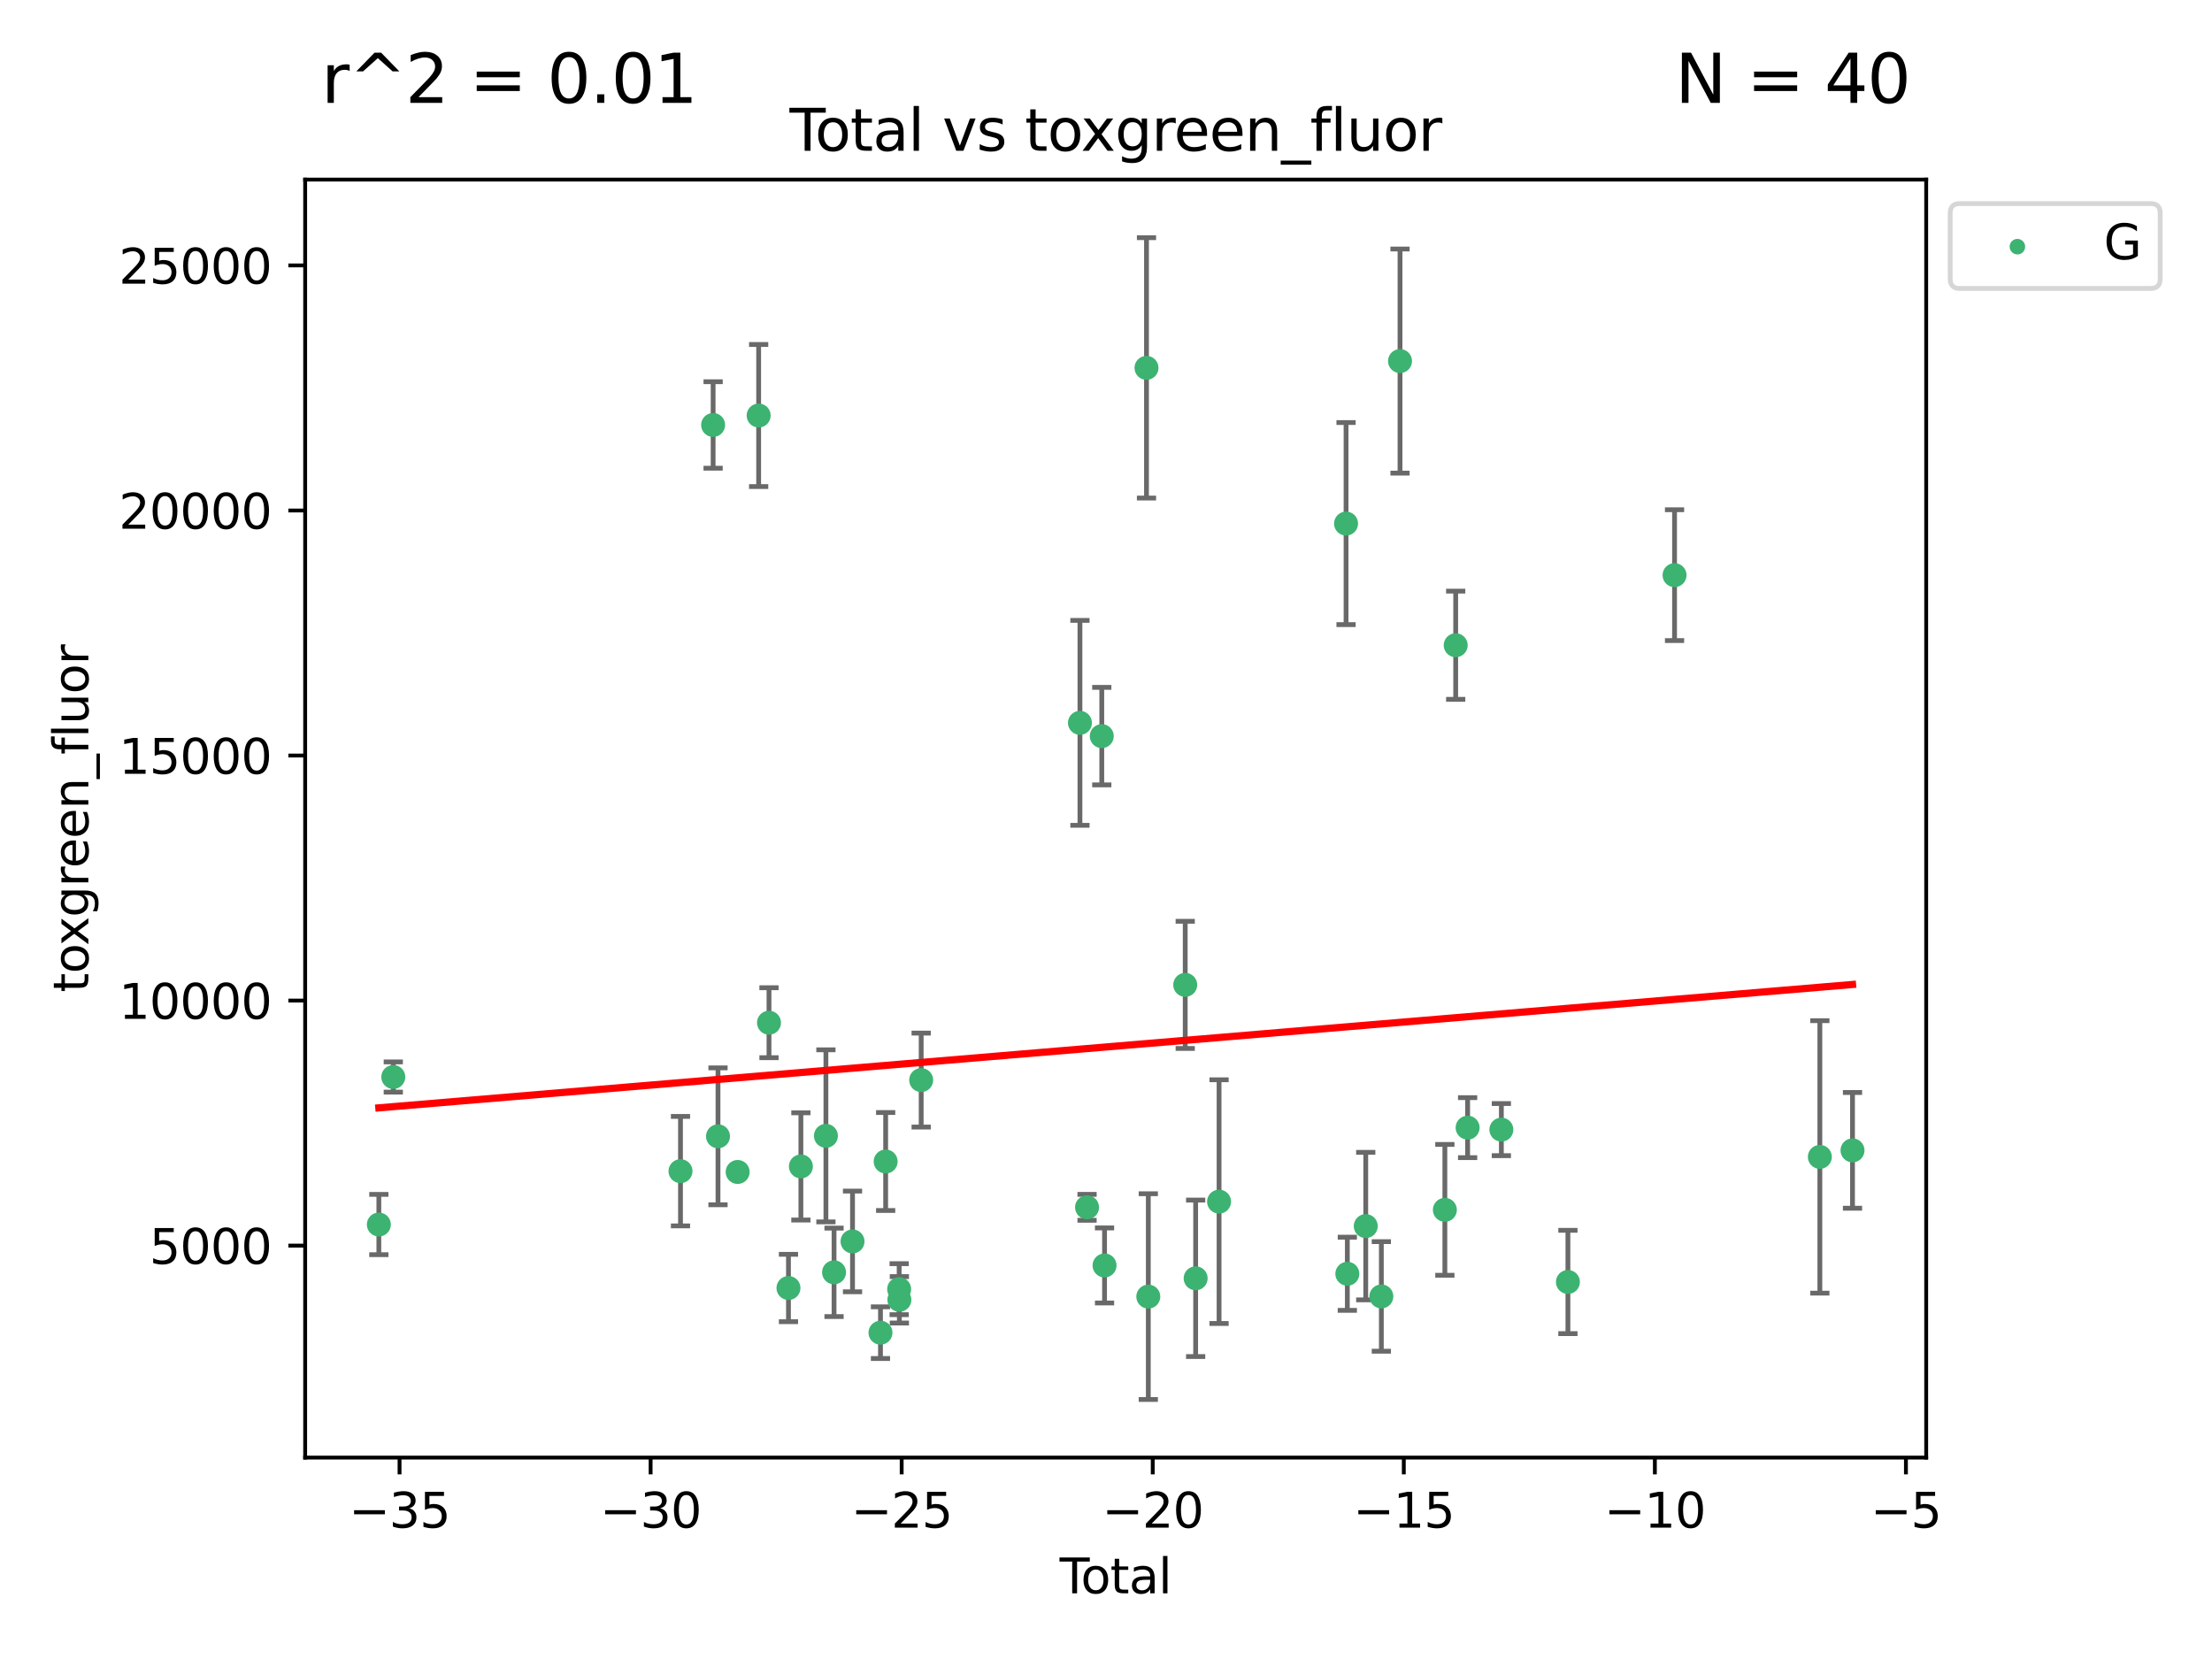 <?xml version="1.0" encoding="utf-8" standalone="no"?>
<!DOCTYPE svg PUBLIC "-//W3C//DTD SVG 1.1//EN"
  "http://www.w3.org/Graphics/SVG/1.1/DTD/svg11.dtd">
<svg xmlns:xlink="http://www.w3.org/1999/xlink" width="460.8pt" height="345.6pt" viewBox="0 0 460.8 345.6" xmlns="http://www.w3.org/2000/svg" version="1.1">
 <defs>
  <style type="text/css">*{stroke-linejoin: round; stroke-linecap: butt}</style>
 </defs>
 <g id="figure_1">
  <g id="patch_1">
   <path d="M 0 345.6 
L 460.8 345.6 
L 460.8 0 
L 0 0 
z
" style="fill: #ffffff"/>
  </g>
  <g id="axes_1">
   <g id="patch_2">
    <path d="M 63.571 303.64 
L 401.26 303.64 
L 401.26 37.411 
L 63.571 37.411 
z
" style="fill: #ffffff"/>
   </g>
   <g id="PathCollection_1">
    <defs>
     <path id="mec650a22c3" d="M 0 1.118 
C 0.297 1.118 0.581 1 0.791 0.791 
C 1 0.581 1.118 0.297 1.118 0 
C 1.118 -0.297 1 -0.581 0.791 -0.791 
C 0.581 -1 0.297 -1.118 0 -1.118 
C -0.297 -1.118 -0.581 -1 -0.791 -0.791 
C -1 -0.581 -1.118 -0.297 -1.118 0 
C -1.118 0.297 -1 0.581 -0.791 0.791 
C -0.581 1 -0.297 1.118 0 1.118 
z
" style="stroke: #3cb371"/>
    </defs>
    <g clip-path="url(#p55a3a21061)">
     <use xlink:href="#mec650a22c3" x="78.921" y="255.092" style="fill: #3cb371; stroke: #3cb371"/>
     <use xlink:href="#mec650a22c3" x="81.93" y="224.358" style="fill: #3cb371; stroke: #3cb371"/>
     <use xlink:href="#mec650a22c3" x="141.76" y="243.976" style="fill: #3cb371; stroke: #3cb371"/>
     <use xlink:href="#mec650a22c3" x="148.556" y="88.526" style="fill: #3cb371; stroke: #3cb371"/>
     <use xlink:href="#mec650a22c3" x="149.573" y="236.713" style="fill: #3cb371; stroke: #3cb371"/>
     <use xlink:href="#mec650a22c3" x="153.665" y="244.142" style="fill: #3cb371; stroke: #3cb371"/>
     <use xlink:href="#mec650a22c3" x="158.042" y="86.56" style="fill: #3cb371; stroke: #3cb371"/>
     <use xlink:href="#mec650a22c3" x="160.196" y="213.05" style="fill: #3cb371; stroke: #3cb371"/>
     <use xlink:href="#mec650a22c3" x="164.252" y="268.315" style="fill: #3cb371; stroke: #3cb371"/>
     <use xlink:href="#mec650a22c3" x="166.84" y="242.987" style="fill: #3cb371; stroke: #3cb371"/>
     <use xlink:href="#mec650a22c3" x="172.053" y="236.618" style="fill: #3cb371; stroke: #3cb371"/>
     <use xlink:href="#mec650a22c3" x="173.747" y="265.048" style="fill: #3cb371; stroke: #3cb371"/>
     <use xlink:href="#mec650a22c3" x="177.596" y="258.614" style="fill: #3cb371; stroke: #3cb371"/>
     <use xlink:href="#mec650a22c3" x="183.419" y="277.623" style="fill: #3cb371; stroke: #3cb371"/>
     <use xlink:href="#mec650a22c3" x="184.499" y="241.963" style="fill: #3cb371; stroke: #3cb371"/>
     <use xlink:href="#mec650a22c3" x="187.311" y="268.556" style="fill: #3cb371; stroke: #3cb371"/>
     <use xlink:href="#mec650a22c3" x="187.355" y="270.773" style="fill: #3cb371; stroke: #3cb371"/>
     <use xlink:href="#mec650a22c3" x="191.898" y="225.001" style="fill: #3cb371; stroke: #3cb371"/>
     <use xlink:href="#mec650a22c3" x="224.972" y="150.582" style="fill: #3cb371; stroke: #3cb371"/>
     <use xlink:href="#mec650a22c3" x="226.453" y="251.506" style="fill: #3cb371; stroke: #3cb371"/>
     <use xlink:href="#mec650a22c3" x="229.52" y="153.348" style="fill: #3cb371; stroke: #3cb371"/>
     <use xlink:href="#mec650a22c3" x="230.097" y="263.616" style="fill: #3cb371; stroke: #3cb371"/>
     <use xlink:href="#mec650a22c3" x="238.835" y="76.634" style="fill: #3cb371; stroke: #3cb371"/>
     <use xlink:href="#mec650a22c3" x="239.213" y="270.106" style="fill: #3cb371; stroke: #3cb371"/>
     <use xlink:href="#mec650a22c3" x="246.904" y="205.165" style="fill: #3cb371; stroke: #3cb371"/>
     <use xlink:href="#mec650a22c3" x="249.076" y="266.296" style="fill: #3cb371; stroke: #3cb371"/>
     <use xlink:href="#mec650a22c3" x="253.952" y="250.324" style="fill: #3cb371; stroke: #3cb371"/>
     <use xlink:href="#mec650a22c3" x="280.407" y="109.072" style="fill: #3cb371; stroke: #3cb371"/>
     <use xlink:href="#mec650a22c3" x="280.673" y="265.351" style="fill: #3cb371; stroke: #3cb371"/>
     <use xlink:href="#mec650a22c3" x="284.511" y="255.417" style="fill: #3cb371; stroke: #3cb371"/>
     <use xlink:href="#mec650a22c3" x="287.76" y="270.07" style="fill: #3cb371; stroke: #3cb371"/>
     <use xlink:href="#mec650a22c3" x="291.648" y="75.219" style="fill: #3cb371; stroke: #3cb371"/>
     <use xlink:href="#mec650a22c3" x="300.991" y="252.032" style="fill: #3cb371; stroke: #3cb371"/>
     <use xlink:href="#mec650a22c3" x="303.248" y="134.414" style="fill: #3cb371; stroke: #3cb371"/>
     <use xlink:href="#mec650a22c3" x="305.733" y="234.911" style="fill: #3cb371; stroke: #3cb371"/>
     <use xlink:href="#mec650a22c3" x="312.761" y="235.32" style="fill: #3cb371; stroke: #3cb371"/>
     <use xlink:href="#mec650a22c3" x="326.625" y="267.059" style="fill: #3cb371; stroke: #3cb371"/>
     <use xlink:href="#mec650a22c3" x="348.839" y="119.815" style="fill: #3cb371; stroke: #3cb371"/>
     <use xlink:href="#mec650a22c3" x="379.109" y="241.003" style="fill: #3cb371; stroke: #3cb371"/>
     <use xlink:href="#mec650a22c3" x="385.911" y="239.643" style="fill: #3cb371; stroke: #3cb371"/>
    </g>
   </g>
   <g id="matplotlib.axis_1">
    <g id="xtick_1">
     <g id="line2d_1">
      <defs>
       <path id="m1b3e67d146" d="M 0 0 
L 0 3.5 
" style="stroke: #000000; stroke-width: 0.8"/>
      </defs>
      <g>
       <use xlink:href="#m1b3e67d146" x="83.232" y="303.64" style="stroke: #000000; stroke-width: 0.8"/>
      </g>
     </g>
     <g id="text_1">
      <!-- −35 -->
      <g transform="translate(72.68 318.238)scale(0.1 -0.1)">
       <defs>
        <path id="DejaVuSans-2212" d="M 678 2272 
L 4684 2272 
L 4684 1741 
L 678 1741 
L 678 2272 
z
" transform="scale(0.016)"/>
        <path id="DejaVuSans-33" d="M 2597 2516 
Q 3050 2419 3304 2112 
Q 3559 1806 3559 1356 
Q 3559 666 3084 287 
Q 2609 -91 1734 -91 
Q 1441 -91 1130 -33 
Q 819 25 488 141 
L 488 750 
Q 750 597 1062 519 
Q 1375 441 1716 441 
Q 2309 441 2620 675 
Q 2931 909 2931 1356 
Q 2931 1769 2642 2001 
Q 2353 2234 1838 2234 
L 1294 2234 
L 1294 2753 
L 1863 2753 
Q 2328 2753 2575 2939 
Q 2822 3125 2822 3475 
Q 2822 3834 2567 4026 
Q 2313 4219 1838 4219 
Q 1578 4219 1281 4162 
Q 984 4106 628 3988 
L 628 4550 
Q 988 4650 1302 4700 
Q 1616 4750 1894 4750 
Q 2613 4750 3031 4423 
Q 3450 4097 3450 3541 
Q 3450 3153 3228 2886 
Q 3006 2619 2597 2516 
z
" transform="scale(0.016)"/>
        <path id="DejaVuSans-35" d="M 691 4666 
L 3169 4666 
L 3169 4134 
L 1269 4134 
L 1269 2991 
Q 1406 3038 1543 3061 
Q 1681 3084 1819 3084 
Q 2600 3084 3056 2656 
Q 3513 2228 3513 1497 
Q 3513 744 3044 326 
Q 2575 -91 1722 -91 
Q 1428 -91 1123 -41 
Q 819 9 494 109 
L 494 744 
Q 775 591 1075 516 
Q 1375 441 1709 441 
Q 2250 441 2565 725 
Q 2881 1009 2881 1497 
Q 2881 1984 2565 2268 
Q 2250 2553 1709 2553 
Q 1456 2553 1204 2497 
Q 953 2441 691 2322 
L 691 4666 
z
" transform="scale(0.016)"/>
       </defs>
       <use xlink:href="#DejaVuSans-2212"/>
       <use xlink:href="#DejaVuSans-33" x="83.789"/>
       <use xlink:href="#DejaVuSans-35" x="147.412"/>
      </g>
     </g>
    </g>
    <g id="xtick_2">
     <g id="line2d_2">
      <g>
       <use xlink:href="#m1b3e67d146" x="135.534" y="303.64" style="stroke: #000000; stroke-width: 0.8"/>
      </g>
     </g>
     <g id="text_2">
      <!-- −30 -->
      <g transform="translate(124.981 318.238)scale(0.1 -0.1)">
       <defs>
        <path id="DejaVuSans-30" d="M 2034 4250 
Q 1547 4250 1301 3770 
Q 1056 3291 1056 2328 
Q 1056 1369 1301 889 
Q 1547 409 2034 409 
Q 2525 409 2770 889 
Q 3016 1369 3016 2328 
Q 3016 3291 2770 3770 
Q 2525 4250 2034 4250 
z
M 2034 4750 
Q 2819 4750 3233 4129 
Q 3647 3509 3647 2328 
Q 3647 1150 3233 529 
Q 2819 -91 2034 -91 
Q 1250 -91 836 529 
Q 422 1150 422 2328 
Q 422 3509 836 4129 
Q 1250 4750 2034 4750 
z
" transform="scale(0.016)"/>
       </defs>
       <use xlink:href="#DejaVuSans-2212"/>
       <use xlink:href="#DejaVuSans-33" x="83.789"/>
       <use xlink:href="#DejaVuSans-30" x="147.412"/>
      </g>
     </g>
    </g>
    <g id="xtick_3">
     <g id="line2d_3">
      <g>
       <use xlink:href="#m1b3e67d146" x="187.835" y="303.64" style="stroke: #000000; stroke-width: 0.8"/>
      </g>
     </g>
     <g id="text_3">
      <!-- −25 -->
      <g transform="translate(177.283 318.238)scale(0.1 -0.1)">
       <defs>
        <path id="DejaVuSans-32" d="M 1228 531 
L 3431 531 
L 3431 0 
L 469 0 
L 469 531 
Q 828 903 1448 1529 
Q 2069 2156 2228 2338 
Q 2531 2678 2651 2914 
Q 2772 3150 2772 3378 
Q 2772 3750 2511 3984 
Q 2250 4219 1831 4219 
Q 1534 4219 1204 4116 
Q 875 4013 500 3803 
L 500 4441 
Q 881 4594 1212 4672 
Q 1544 4750 1819 4750 
Q 2544 4750 2975 4387 
Q 3406 4025 3406 3419 
Q 3406 3131 3298 2873 
Q 3191 2616 2906 2266 
Q 2828 2175 2409 1742 
Q 1991 1309 1228 531 
z
" transform="scale(0.016)"/>
       </defs>
       <use xlink:href="#DejaVuSans-2212"/>
       <use xlink:href="#DejaVuSans-32" x="83.789"/>
       <use xlink:href="#DejaVuSans-35" x="147.412"/>
      </g>
     </g>
    </g>
    <g id="xtick_4">
     <g id="line2d_4">
      <g>
       <use xlink:href="#m1b3e67d146" x="240.136" y="303.64" style="stroke: #000000; stroke-width: 0.8"/>
      </g>
     </g>
     <g id="text_4">
      <!-- −20 -->
      <g transform="translate(229.584 318.238)scale(0.1 -0.1)">
       <use xlink:href="#DejaVuSans-2212"/>
       <use xlink:href="#DejaVuSans-32" x="83.789"/>
       <use xlink:href="#DejaVuSans-30" x="147.412"/>
      </g>
     </g>
    </g>
    <g id="xtick_5">
     <g id="line2d_5">
      <g>
       <use xlink:href="#m1b3e67d146" x="292.437" y="303.64" style="stroke: #000000; stroke-width: 0.8"/>
      </g>
     </g>
     <g id="text_5">
      <!-- −15 -->
      <g transform="translate(281.885 318.238)scale(0.1 -0.1)">
       <defs>
        <path id="DejaVuSans-31" d="M 794 531 
L 1825 531 
L 1825 4091 
L 703 3866 
L 703 4441 
L 1819 4666 
L 2450 4666 
L 2450 531 
L 3481 531 
L 3481 0 
L 794 0 
L 794 531 
z
" transform="scale(0.016)"/>
       </defs>
       <use xlink:href="#DejaVuSans-2212"/>
       <use xlink:href="#DejaVuSans-31" x="83.789"/>
       <use xlink:href="#DejaVuSans-35" x="147.412"/>
      </g>
     </g>
    </g>
    <g id="xtick_6">
     <g id="line2d_6">
      <g>
       <use xlink:href="#m1b3e67d146" x="344.739" y="303.64" style="stroke: #000000; stroke-width: 0.8"/>
      </g>
     </g>
     <g id="text_6">
      <!-- −10 -->
      <g transform="translate(334.186 318.238)scale(0.1 -0.1)">
       <use xlink:href="#DejaVuSans-2212"/>
       <use xlink:href="#DejaVuSans-31" x="83.789"/>
       <use xlink:href="#DejaVuSans-30" x="147.412"/>
      </g>
     </g>
    </g>
    <g id="xtick_7">
     <g id="line2d_7">
      <g>
       <use xlink:href="#m1b3e67d146" x="397.04" y="303.64" style="stroke: #000000; stroke-width: 0.8"/>
      </g>
     </g>
     <g id="text_7">
      <!-- −5 -->
      <g transform="translate(389.669 318.238)scale(0.1 -0.1)">
       <use xlink:href="#DejaVuSans-2212"/>
       <use xlink:href="#DejaVuSans-35" x="83.789"/>
      </g>
     </g>
    </g>
    <g id="text_8">
     <!-- Total -->
     <g transform="translate(220.739 331.917)scale(0.1 -0.1)">
      <defs>
       <path id="DejaVuSans-54" d="M -19 4666 
L 3928 4666 
L 3928 4134 
L 2272 4134 
L 2272 0 
L 1638 0 
L 1638 4134 
L -19 4134 
L -19 4666 
z
" transform="scale(0.016)"/>
       <path id="DejaVuSans-6f" d="M 1959 3097 
Q 1497 3097 1228 2736 
Q 959 2375 959 1747 
Q 959 1119 1226 758 
Q 1494 397 1959 397 
Q 2419 397 2687 759 
Q 2956 1122 2956 1747 
Q 2956 2369 2687 2733 
Q 2419 3097 1959 3097 
z
M 1959 3584 
Q 2709 3584 3137 3096 
Q 3566 2609 3566 1747 
Q 3566 888 3137 398 
Q 2709 -91 1959 -91 
Q 1206 -91 779 398 
Q 353 888 353 1747 
Q 353 2609 779 3096 
Q 1206 3584 1959 3584 
z
" transform="scale(0.016)"/>
       <path id="DejaVuSans-74" d="M 1172 4494 
L 1172 3500 
L 2356 3500 
L 2356 3053 
L 1172 3053 
L 1172 1153 
Q 1172 725 1289 603 
Q 1406 481 1766 481 
L 2356 481 
L 2356 0 
L 1766 0 
Q 1100 0 847 248 
Q 594 497 594 1153 
L 594 3053 
L 172 3053 
L 172 3500 
L 594 3500 
L 594 4494 
L 1172 4494 
z
" transform="scale(0.016)"/>
       <path id="DejaVuSans-61" d="M 2194 1759 
Q 1497 1759 1228 1600 
Q 959 1441 959 1056 
Q 959 750 1161 570 
Q 1363 391 1709 391 
Q 2188 391 2477 730 
Q 2766 1069 2766 1631 
L 2766 1759 
L 2194 1759 
z
M 3341 1997 
L 3341 0 
L 2766 0 
L 2766 531 
Q 2569 213 2275 61 
Q 1981 -91 1556 -91 
Q 1019 -91 701 211 
Q 384 513 384 1019 
Q 384 1609 779 1909 
Q 1175 2209 1959 2209 
L 2766 2209 
L 2766 2266 
Q 2766 2663 2505 2880 
Q 2244 3097 1772 3097 
Q 1472 3097 1187 3025 
Q 903 2953 641 2809 
L 641 3341 
Q 956 3463 1253 3523 
Q 1550 3584 1831 3584 
Q 2591 3584 2966 3190 
Q 3341 2797 3341 1997 
z
" transform="scale(0.016)"/>
       <path id="DejaVuSans-6c" d="M 603 4863 
L 1178 4863 
L 1178 0 
L 603 0 
L 603 4863 
z
" transform="scale(0.016)"/>
      </defs>
      <use xlink:href="#DejaVuSans-54"/>
      <use xlink:href="#DejaVuSans-6f" x="44.084"/>
      <use xlink:href="#DejaVuSans-74" x="105.266"/>
      <use xlink:href="#DejaVuSans-61" x="144.475"/>
      <use xlink:href="#DejaVuSans-6c" x="205.754"/>
     </g>
    </g>
   </g>
   <g id="matplotlib.axis_2">
    <g id="ytick_1">
     <g id="line2d_8">
      <defs>
       <path id="mb37f59bd6c" d="M 0 0 
L -3.5 0 
" style="stroke: #000000; stroke-width: 0.8"/>
      </defs>
      <g>
       <use xlink:href="#mb37f59bd6c" x="63.571" y="259.485" style="stroke: #000000; stroke-width: 0.8"/>
      </g>
     </g>
     <g id="text_9">
      <!-- 5000 -->
      <g transform="translate(31.121 263.284)scale(0.1 -0.1)">
       <use xlink:href="#DejaVuSans-35"/>
       <use xlink:href="#DejaVuSans-30" x="63.623"/>
       <use xlink:href="#DejaVuSans-30" x="127.246"/>
       <use xlink:href="#DejaVuSans-30" x="190.869"/>
      </g>
     </g>
    </g>
    <g id="ytick_2">
     <g id="line2d_9">
      <g>
       <use xlink:href="#mb37f59bd6c" x="63.571" y="208.437" style="stroke: #000000; stroke-width: 0.8"/>
      </g>
     </g>
     <g id="text_10">
      <!-- 10000 -->
      <g transform="translate(24.759 212.237)scale(0.1 -0.1)">
       <use xlink:href="#DejaVuSans-31"/>
       <use xlink:href="#DejaVuSans-30" x="63.623"/>
       <use xlink:href="#DejaVuSans-30" x="127.246"/>
       <use xlink:href="#DejaVuSans-30" x="190.869"/>
       <use xlink:href="#DejaVuSans-30" x="254.492"/>
      </g>
     </g>
    </g>
    <g id="ytick_3">
     <g id="line2d_10">
      <g>
       <use xlink:href="#mb37f59bd6c" x="63.571" y="157.39" style="stroke: #000000; stroke-width: 0.8"/>
      </g>
     </g>
     <g id="text_11">
      <!-- 15000 -->
      <g transform="translate(24.759 161.189)scale(0.1 -0.1)">
       <use xlink:href="#DejaVuSans-31"/>
       <use xlink:href="#DejaVuSans-35" x="63.623"/>
       <use xlink:href="#DejaVuSans-30" x="127.246"/>
       <use xlink:href="#DejaVuSans-30" x="190.869"/>
       <use xlink:href="#DejaVuSans-30" x="254.492"/>
      </g>
     </g>
    </g>
    <g id="ytick_4">
     <g id="line2d_11">
      <g>
       <use xlink:href="#mb37f59bd6c" x="63.571" y="106.342" style="stroke: #000000; stroke-width: 0.8"/>
      </g>
     </g>
     <g id="text_12">
      <!-- 20000 -->
      <g transform="translate(24.759 110.141)scale(0.1 -0.1)">
       <use xlink:href="#DejaVuSans-32"/>
       <use xlink:href="#DejaVuSans-30" x="63.623"/>
       <use xlink:href="#DejaVuSans-30" x="127.246"/>
       <use xlink:href="#DejaVuSans-30" x="190.869"/>
       <use xlink:href="#DejaVuSans-30" x="254.492"/>
      </g>
     </g>
    </g>
    <g id="ytick_5">
     <g id="line2d_12">
      <g>
       <use xlink:href="#mb37f59bd6c" x="63.571" y="55.294" style="stroke: #000000; stroke-width: 0.8"/>
      </g>
     </g>
     <g id="text_13">
      <!-- 25000 -->
      <g transform="translate(24.759 59.093)scale(0.1 -0.1)">
       <use xlink:href="#DejaVuSans-32"/>
       <use xlink:href="#DejaVuSans-35" x="63.623"/>
       <use xlink:href="#DejaVuSans-30" x="127.246"/>
       <use xlink:href="#DejaVuSans-30" x="190.869"/>
       <use xlink:href="#DejaVuSans-30" x="254.492"/>
      </g>
     </g>
    </g>
    <g id="text_14">
     <!-- toxgreen_fluor -->
     <g transform="translate(18.401 206.72)rotate(-90)scale(0.1 -0.1)">
      <defs>
       <path id="DejaVuSans-78" d="M 3513 3500 
L 2247 1797 
L 3578 0 
L 2900 0 
L 1881 1375 
L 863 0 
L 184 0 
L 1544 1831 
L 300 3500 
L 978 3500 
L 1906 2253 
L 2834 3500 
L 3513 3500 
z
" transform="scale(0.016)"/>
       <path id="DejaVuSans-67" d="M 2906 1791 
Q 2906 2416 2648 2759 
Q 2391 3103 1925 3103 
Q 1463 3103 1205 2759 
Q 947 2416 947 1791 
Q 947 1169 1205 825 
Q 1463 481 1925 481 
Q 2391 481 2648 825 
Q 2906 1169 2906 1791 
z
M 3481 434 
Q 3481 -459 3084 -895 
Q 2688 -1331 1869 -1331 
Q 1566 -1331 1297 -1286 
Q 1028 -1241 775 -1147 
L 775 -588 
Q 1028 -725 1275 -790 
Q 1522 -856 1778 -856 
Q 2344 -856 2625 -561 
Q 2906 -266 2906 331 
L 2906 616 
Q 2728 306 2450 153 
Q 2172 0 1784 0 
Q 1141 0 747 490 
Q 353 981 353 1791 
Q 353 2603 747 3093 
Q 1141 3584 1784 3584 
Q 2172 3584 2450 3431 
Q 2728 3278 2906 2969 
L 2906 3500 
L 3481 3500 
L 3481 434 
z
" transform="scale(0.016)"/>
       <path id="DejaVuSans-72" d="M 2631 2963 
Q 2534 3019 2420 3045 
Q 2306 3072 2169 3072 
Q 1681 3072 1420 2755 
Q 1159 2438 1159 1844 
L 1159 0 
L 581 0 
L 581 3500 
L 1159 3500 
L 1159 2956 
Q 1341 3275 1631 3429 
Q 1922 3584 2338 3584 
Q 2397 3584 2469 3576 
Q 2541 3569 2628 3553 
L 2631 2963 
z
" transform="scale(0.016)"/>
       <path id="DejaVuSans-65" d="M 3597 1894 
L 3597 1613 
L 953 1613 
Q 991 1019 1311 708 
Q 1631 397 2203 397 
Q 2534 397 2845 478 
Q 3156 559 3463 722 
L 3463 178 
Q 3153 47 2828 -22 
Q 2503 -91 2169 -91 
Q 1331 -91 842 396 
Q 353 884 353 1716 
Q 353 2575 817 3079 
Q 1281 3584 2069 3584 
Q 2775 3584 3186 3129 
Q 3597 2675 3597 1894 
z
M 3022 2063 
Q 3016 2534 2758 2815 
Q 2500 3097 2075 3097 
Q 1594 3097 1305 2825 
Q 1016 2553 972 2059 
L 3022 2063 
z
" transform="scale(0.016)"/>
       <path id="DejaVuSans-6e" d="M 3513 2113 
L 3513 0 
L 2938 0 
L 2938 2094 
Q 2938 2591 2744 2837 
Q 2550 3084 2163 3084 
Q 1697 3084 1428 2787 
Q 1159 2491 1159 1978 
L 1159 0 
L 581 0 
L 581 3500 
L 1159 3500 
L 1159 2956 
Q 1366 3272 1645 3428 
Q 1925 3584 2291 3584 
Q 2894 3584 3203 3211 
Q 3513 2838 3513 2113 
z
" transform="scale(0.016)"/>
       <path id="DejaVuSans-5f" d="M 3263 -1063 
L 3263 -1509 
L -63 -1509 
L -63 -1063 
L 3263 -1063 
z
" transform="scale(0.016)"/>
       <path id="DejaVuSans-66" d="M 2375 4863 
L 2375 4384 
L 1825 4384 
Q 1516 4384 1395 4259 
Q 1275 4134 1275 3809 
L 1275 3500 
L 2222 3500 
L 2222 3053 
L 1275 3053 
L 1275 0 
L 697 0 
L 697 3053 
L 147 3053 
L 147 3500 
L 697 3500 
L 697 3744 
Q 697 4328 969 4595 
Q 1241 4863 1831 4863 
L 2375 4863 
z
" transform="scale(0.016)"/>
       <path id="DejaVuSans-75" d="M 544 1381 
L 544 3500 
L 1119 3500 
L 1119 1403 
Q 1119 906 1312 657 
Q 1506 409 1894 409 
Q 2359 409 2629 706 
Q 2900 1003 2900 1516 
L 2900 3500 
L 3475 3500 
L 3475 0 
L 2900 0 
L 2900 538 
Q 2691 219 2414 64 
Q 2138 -91 1772 -91 
Q 1169 -91 856 284 
Q 544 659 544 1381 
z
M 1991 3584 
L 1991 3584 
z
" transform="scale(0.016)"/>
      </defs>
      <use xlink:href="#DejaVuSans-74"/>
      <use xlink:href="#DejaVuSans-6f" x="39.209"/>
      <use xlink:href="#DejaVuSans-78" x="97.266"/>
      <use xlink:href="#DejaVuSans-67" x="156.445"/>
      <use xlink:href="#DejaVuSans-72" x="219.922"/>
      <use xlink:href="#DejaVuSans-65" x="258.785"/>
      <use xlink:href="#DejaVuSans-65" x="320.309"/>
      <use xlink:href="#DejaVuSans-6e" x="381.832"/>
      <use xlink:href="#DejaVuSans-5f" x="445.211"/>
      <use xlink:href="#DejaVuSans-66" x="495.211"/>
      <use xlink:href="#DejaVuSans-6c" x="530.416"/>
      <use xlink:href="#DejaVuSans-75" x="558.199"/>
      <use xlink:href="#DejaVuSans-6f" x="621.578"/>
      <use xlink:href="#DejaVuSans-72" x="682.76"/>
     </g>
    </g>
   </g>
   <g id="LineCollection_1">
    <path d="M 78.921 261.37 
L 78.921 248.815 
" clip-path="url(#p55a3a21061)" style="fill: none; stroke: #696969"/>
    <path d="M 81.93 227.503 
L 81.93 221.213 
" clip-path="url(#p55a3a21061)" style="fill: none; stroke: #696969"/>
    <path d="M 141.76 255.379 
L 141.76 232.572 
" clip-path="url(#p55a3a21061)" style="fill: none; stroke: #696969"/>
    <path d="M 148.556 97.533 
L 148.556 79.518 
" clip-path="url(#p55a3a21061)" style="fill: none; stroke: #696969"/>
    <path d="M 149.573 250.973 
L 149.573 222.452 
" clip-path="url(#p55a3a21061)" style="fill: none; stroke: #696969"/>
    <path d="M 153.665 245.009 
L 153.665 243.275 
" clip-path="url(#p55a3a21061)" style="fill: none; stroke: #696969"/>
    <path d="M 158.042 101.358 
L 158.042 71.762 
" clip-path="url(#p55a3a21061)" style="fill: none; stroke: #696969"/>
    <path d="M 160.196 220.338 
L 160.196 205.763 
" clip-path="url(#p55a3a21061)" style="fill: none; stroke: #696969"/>
    <path d="M 164.252 275.332 
L 164.252 261.297 
" clip-path="url(#p55a3a21061)" style="fill: none; stroke: #696969"/>
    <path d="M 166.84 254.152 
L 166.84 231.823 
" clip-path="url(#p55a3a21061)" style="fill: none; stroke: #696969"/>
    <path d="M 172.053 254.539 
L 172.053 218.697 
" clip-path="url(#p55a3a21061)" style="fill: none; stroke: #696969"/>
    <path d="M 173.747 274.259 
L 173.747 255.837 
" clip-path="url(#p55a3a21061)" style="fill: none; stroke: #696969"/>
    <path d="M 177.596 269.104 
L 177.596 248.125 
" clip-path="url(#p55a3a21061)" style="fill: none; stroke: #696969"/>
    <path d="M 183.419 283.007 
L 183.419 272.238 
" clip-path="url(#p55a3a21061)" style="fill: none; stroke: #696969"/>
    <path d="M 184.499 252.171 
L 184.499 231.755 
" clip-path="url(#p55a3a21061)" style="fill: none; stroke: #696969"/>
    <path d="M 187.311 273.867 
L 187.311 263.245 
" clip-path="url(#p55a3a21061)" style="fill: none; stroke: #696969"/>
    <path d="M 187.355 275.609 
L 187.355 265.938 
" clip-path="url(#p55a3a21061)" style="fill: none; stroke: #696969"/>
    <path d="M 191.898 234.788 
L 191.898 215.213 
" clip-path="url(#p55a3a21061)" style="fill: none; stroke: #696969"/>
    <path d="M 224.972 171.929 
L 224.972 129.235 
" clip-path="url(#p55a3a21061)" style="fill: none; stroke: #696969"/>
    <path d="M 226.453 254.204 
L 226.453 248.809 
" clip-path="url(#p55a3a21061)" style="fill: none; stroke: #696969"/>
    <path d="M 229.52 163.505 
L 229.52 143.191 
" clip-path="url(#p55a3a21061)" style="fill: none; stroke: #696969"/>
    <path d="M 230.097 271.434 
L 230.097 255.797 
" clip-path="url(#p55a3a21061)" style="fill: none; stroke: #696969"/>
    <path d="M 238.835 103.756 
L 238.835 49.513 
" clip-path="url(#p55a3a21061)" style="fill: none; stroke: #696969"/>
    <path d="M 239.213 291.539 
L 239.213 248.674 
" clip-path="url(#p55a3a21061)" style="fill: none; stroke: #696969"/>
    <path d="M 246.904 218.413 
L 246.904 191.917 
" clip-path="url(#p55a3a21061)" style="fill: none; stroke: #696969"/>
    <path d="M 249.076 282.594 
L 249.076 249.998 
" clip-path="url(#p55a3a21061)" style="fill: none; stroke: #696969"/>
    <path d="M 253.952 275.706 
L 253.952 224.942 
" clip-path="url(#p55a3a21061)" style="fill: none; stroke: #696969"/>
    <path d="M 280.407 130.119 
L 280.407 88.026 
" clip-path="url(#p55a3a21061)" style="fill: none; stroke: #696969"/>
    <path d="M 280.673 272.971 
L 280.673 257.73 
" clip-path="url(#p55a3a21061)" style="fill: none; stroke: #696969"/>
    <path d="M 284.511 270.785 
L 284.511 240.05 
" clip-path="url(#p55a3a21061)" style="fill: none; stroke: #696969"/>
    <path d="M 287.76 281.481 
L 287.76 258.66 
" clip-path="url(#p55a3a21061)" style="fill: none; stroke: #696969"/>
    <path d="M 291.648 98.563 
L 291.648 51.875 
" clip-path="url(#p55a3a21061)" style="fill: none; stroke: #696969"/>
    <path d="M 300.991 265.661 
L 300.991 238.404 
" clip-path="url(#p55a3a21061)" style="fill: none; stroke: #696969"/>
    <path d="M 303.248 145.688 
L 303.248 123.14 
" clip-path="url(#p55a3a21061)" style="fill: none; stroke: #696969"/>
    <path d="M 305.733 241.16 
L 305.733 228.663 
" clip-path="url(#p55a3a21061)" style="fill: none; stroke: #696969"/>
    <path d="M 312.761 240.747 
L 312.761 229.893 
" clip-path="url(#p55a3a21061)" style="fill: none; stroke: #696969"/>
    <path d="M 326.625 277.82 
L 326.625 256.299 
" clip-path="url(#p55a3a21061)" style="fill: none; stroke: #696969"/>
    <path d="M 348.839 133.439 
L 348.839 106.19 
" clip-path="url(#p55a3a21061)" style="fill: none; stroke: #696969"/>
    <path d="M 379.109 269.381 
L 379.109 212.624 
" clip-path="url(#p55a3a21061)" style="fill: none; stroke: #696969"/>
    <path d="M 385.911 251.697 
L 385.911 227.588 
" clip-path="url(#p55a3a21061)" style="fill: none; stroke: #696969"/>
   </g>
   <g id="line2d_13">
    <defs>
     <path id="m5a7115f3d9" d="M 2 0 
L -2 -0 
" style="stroke: #696969"/>
    </defs>
    <g clip-path="url(#p55a3a21061)">
     <use xlink:href="#m5a7115f3d9" x="78.921" y="261.37" style="fill: #696969; stroke: #696969"/>
     <use xlink:href="#m5a7115f3d9" x="81.93" y="227.503" style="fill: #696969; stroke: #696969"/>
     <use xlink:href="#m5a7115f3d9" x="141.76" y="255.379" style="fill: #696969; stroke: #696969"/>
     <use xlink:href="#m5a7115f3d9" x="148.556" y="97.533" style="fill: #696969; stroke: #696969"/>
     <use xlink:href="#m5a7115f3d9" x="149.573" y="250.973" style="fill: #696969; stroke: #696969"/>
     <use xlink:href="#m5a7115f3d9" x="153.665" y="245.009" style="fill: #696969; stroke: #696969"/>
     <use xlink:href="#m5a7115f3d9" x="158.042" y="101.358" style="fill: #696969; stroke: #696969"/>
     <use xlink:href="#m5a7115f3d9" x="160.196" y="220.338" style="fill: #696969; stroke: #696969"/>
     <use xlink:href="#m5a7115f3d9" x="164.252" y="275.332" style="fill: #696969; stroke: #696969"/>
     <use xlink:href="#m5a7115f3d9" x="166.84" y="254.152" style="fill: #696969; stroke: #696969"/>
     <use xlink:href="#m5a7115f3d9" x="172.053" y="254.539" style="fill: #696969; stroke: #696969"/>
     <use xlink:href="#m5a7115f3d9" x="173.747" y="274.259" style="fill: #696969; stroke: #696969"/>
     <use xlink:href="#m5a7115f3d9" x="177.596" y="269.104" style="fill: #696969; stroke: #696969"/>
     <use xlink:href="#m5a7115f3d9" x="183.419" y="283.007" style="fill: #696969; stroke: #696969"/>
     <use xlink:href="#m5a7115f3d9" x="184.499" y="252.171" style="fill: #696969; stroke: #696969"/>
     <use xlink:href="#m5a7115f3d9" x="187.311" y="273.867" style="fill: #696969; stroke: #696969"/>
     <use xlink:href="#m5a7115f3d9" x="187.355" y="275.609" style="fill: #696969; stroke: #696969"/>
     <use xlink:href="#m5a7115f3d9" x="191.898" y="234.788" style="fill: #696969; stroke: #696969"/>
     <use xlink:href="#m5a7115f3d9" x="224.972" y="171.929" style="fill: #696969; stroke: #696969"/>
     <use xlink:href="#m5a7115f3d9" x="226.453" y="254.204" style="fill: #696969; stroke: #696969"/>
     <use xlink:href="#m5a7115f3d9" x="229.52" y="163.505" style="fill: #696969; stroke: #696969"/>
     <use xlink:href="#m5a7115f3d9" x="230.097" y="271.434" style="fill: #696969; stroke: #696969"/>
     <use xlink:href="#m5a7115f3d9" x="238.835" y="103.756" style="fill: #696969; stroke: #696969"/>
     <use xlink:href="#m5a7115f3d9" x="239.213" y="291.539" style="fill: #696969; stroke: #696969"/>
     <use xlink:href="#m5a7115f3d9" x="246.904" y="218.413" style="fill: #696969; stroke: #696969"/>
     <use xlink:href="#m5a7115f3d9" x="249.076" y="282.594" style="fill: #696969; stroke: #696969"/>
     <use xlink:href="#m5a7115f3d9" x="253.952" y="275.706" style="fill: #696969; stroke: #696969"/>
     <use xlink:href="#m5a7115f3d9" x="280.407" y="130.119" style="fill: #696969; stroke: #696969"/>
     <use xlink:href="#m5a7115f3d9" x="280.673" y="272.971" style="fill: #696969; stroke: #696969"/>
     <use xlink:href="#m5a7115f3d9" x="284.511" y="270.785" style="fill: #696969; stroke: #696969"/>
     <use xlink:href="#m5a7115f3d9" x="287.76" y="281.481" style="fill: #696969; stroke: #696969"/>
     <use xlink:href="#m5a7115f3d9" x="291.648" y="98.563" style="fill: #696969; stroke: #696969"/>
     <use xlink:href="#m5a7115f3d9" x="300.991" y="265.661" style="fill: #696969; stroke: #696969"/>
     <use xlink:href="#m5a7115f3d9" x="303.248" y="145.688" style="fill: #696969; stroke: #696969"/>
     <use xlink:href="#m5a7115f3d9" x="305.733" y="241.16" style="fill: #696969; stroke: #696969"/>
     <use xlink:href="#m5a7115f3d9" x="312.761" y="240.747" style="fill: #696969; stroke: #696969"/>
     <use xlink:href="#m5a7115f3d9" x="326.625" y="277.82" style="fill: #696969; stroke: #696969"/>
     <use xlink:href="#m5a7115f3d9" x="348.839" y="133.439" style="fill: #696969; stroke: #696969"/>
     <use xlink:href="#m5a7115f3d9" x="379.109" y="269.381" style="fill: #696969; stroke: #696969"/>
     <use xlink:href="#m5a7115f3d9" x="385.911" y="251.697" style="fill: #696969; stroke: #696969"/>
    </g>
   </g>
   <g id="line2d_14">
    <g clip-path="url(#p55a3a21061)">
     <use xlink:href="#m5a7115f3d9" x="78.921" y="248.815" style="fill: #696969; stroke: #696969"/>
     <use xlink:href="#m5a7115f3d9" x="81.93" y="221.213" style="fill: #696969; stroke: #696969"/>
     <use xlink:href="#m5a7115f3d9" x="141.76" y="232.572" style="fill: #696969; stroke: #696969"/>
     <use xlink:href="#m5a7115f3d9" x="148.556" y="79.518" style="fill: #696969; stroke: #696969"/>
     <use xlink:href="#m5a7115f3d9" x="149.573" y="222.452" style="fill: #696969; stroke: #696969"/>
     <use xlink:href="#m5a7115f3d9" x="153.665" y="243.275" style="fill: #696969; stroke: #696969"/>
     <use xlink:href="#m5a7115f3d9" x="158.042" y="71.762" style="fill: #696969; stroke: #696969"/>
     <use xlink:href="#m5a7115f3d9" x="160.196" y="205.763" style="fill: #696969; stroke: #696969"/>
     <use xlink:href="#m5a7115f3d9" x="164.252" y="261.297" style="fill: #696969; stroke: #696969"/>
     <use xlink:href="#m5a7115f3d9" x="166.84" y="231.823" style="fill: #696969; stroke: #696969"/>
     <use xlink:href="#m5a7115f3d9" x="172.053" y="218.697" style="fill: #696969; stroke: #696969"/>
     <use xlink:href="#m5a7115f3d9" x="173.747" y="255.837" style="fill: #696969; stroke: #696969"/>
     <use xlink:href="#m5a7115f3d9" x="177.596" y="248.125" style="fill: #696969; stroke: #696969"/>
     <use xlink:href="#m5a7115f3d9" x="183.419" y="272.238" style="fill: #696969; stroke: #696969"/>
     <use xlink:href="#m5a7115f3d9" x="184.499" y="231.755" style="fill: #696969; stroke: #696969"/>
     <use xlink:href="#m5a7115f3d9" x="187.311" y="263.245" style="fill: #696969; stroke: #696969"/>
     <use xlink:href="#m5a7115f3d9" x="187.355" y="265.938" style="fill: #696969; stroke: #696969"/>
     <use xlink:href="#m5a7115f3d9" x="191.898" y="215.213" style="fill: #696969; stroke: #696969"/>
     <use xlink:href="#m5a7115f3d9" x="224.972" y="129.235" style="fill: #696969; stroke: #696969"/>
     <use xlink:href="#m5a7115f3d9" x="226.453" y="248.809" style="fill: #696969; stroke: #696969"/>
     <use xlink:href="#m5a7115f3d9" x="229.52" y="143.191" style="fill: #696969; stroke: #696969"/>
     <use xlink:href="#m5a7115f3d9" x="230.097" y="255.797" style="fill: #696969; stroke: #696969"/>
     <use xlink:href="#m5a7115f3d9" x="238.835" y="49.513" style="fill: #696969; stroke: #696969"/>
     <use xlink:href="#m5a7115f3d9" x="239.213" y="248.674" style="fill: #696969; stroke: #696969"/>
     <use xlink:href="#m5a7115f3d9" x="246.904" y="191.917" style="fill: #696969; stroke: #696969"/>
     <use xlink:href="#m5a7115f3d9" x="249.076" y="249.998" style="fill: #696969; stroke: #696969"/>
     <use xlink:href="#m5a7115f3d9" x="253.952" y="224.942" style="fill: #696969; stroke: #696969"/>
     <use xlink:href="#m5a7115f3d9" x="280.407" y="88.026" style="fill: #696969; stroke: #696969"/>
     <use xlink:href="#m5a7115f3d9" x="280.673" y="257.73" style="fill: #696969; stroke: #696969"/>
     <use xlink:href="#m5a7115f3d9" x="284.511" y="240.05" style="fill: #696969; stroke: #696969"/>
     <use xlink:href="#m5a7115f3d9" x="287.76" y="258.66" style="fill: #696969; stroke: #696969"/>
     <use xlink:href="#m5a7115f3d9" x="291.648" y="51.875" style="fill: #696969; stroke: #696969"/>
     <use xlink:href="#m5a7115f3d9" x="300.991" y="238.404" style="fill: #696969; stroke: #696969"/>
     <use xlink:href="#m5a7115f3d9" x="303.248" y="123.14" style="fill: #696969; stroke: #696969"/>
     <use xlink:href="#m5a7115f3d9" x="305.733" y="228.663" style="fill: #696969; stroke: #696969"/>
     <use xlink:href="#m5a7115f3d9" x="312.761" y="229.893" style="fill: #696969; stroke: #696969"/>
     <use xlink:href="#m5a7115f3d9" x="326.625" y="256.299" style="fill: #696969; stroke: #696969"/>
     <use xlink:href="#m5a7115f3d9" x="348.839" y="106.19" style="fill: #696969; stroke: #696969"/>
     <use xlink:href="#m5a7115f3d9" x="379.109" y="212.624" style="fill: #696969; stroke: #696969"/>
     <use xlink:href="#m5a7115f3d9" x="385.911" y="227.588" style="fill: #696969; stroke: #696969"/>
    </g>
   </g>
   <g id="line2d_15">
    <path d="M 78.921 230.785 
L 81.93 230.533 
L 141.76 225.525 
L 148.556 224.956 
L 149.573 224.87 
L 153.665 224.528 
L 158.042 224.162 
L 160.196 223.981 
L 164.252 223.642 
L 166.84 223.425 
L 172.053 222.989 
L 173.747 222.847 
L 177.596 222.525 
L 183.419 222.037 
L 184.499 221.947 
L 187.311 221.711 
L 187.355 221.708 
L 191.898 221.327 
L 224.972 218.559 
L 226.453 218.435 
L 229.52 218.178 
L 230.097 218.13 
L 238.835 217.398 
L 239.213 217.367 
L 246.904 216.723 
L 249.076 216.541 
L 253.952 216.133 
L 280.407 213.918 
L 280.673 213.896 
L 284.511 213.575 
L 287.76 213.303 
L 291.648 212.977 
L 300.991 212.195 
L 303.248 212.006 
L 305.733 211.798 
L 312.761 211.21 
L 326.625 210.049 
L 348.839 208.19 
L 379.109 205.656 
L 385.911 205.086 
" clip-path="url(#p55a3a21061)" style="fill: none; stroke: #ff0000; stroke-width: 1.5; stroke-linecap: square"/>
   </g>
   <g id="line2d_16">
    <defs>
     <path id="mabe8392a9c" d="M 0 2 
C 0.53 2 1.039 1.789 1.414 1.414 
C 1.789 1.039 2 0.53 2 0 
C 2 -0.53 1.789 -1.039 1.414 -1.414 
C 1.039 -1.789 0.53 -2 0 -2 
C -0.53 -2 -1.039 -1.789 -1.414 -1.414 
C -1.789 -1.039 -2 -0.53 -2 0 
C -2 0.53 -1.789 1.039 -1.414 1.414 
C -1.039 1.789 -0.53 2 0 2 
z
" style="stroke: #3cb371"/>
    </defs>
    <g clip-path="url(#p55a3a21061)">
     <use xlink:href="#mabe8392a9c" x="78.921" y="255.092" style="fill: #3cb371; stroke: #3cb371"/>
     <use xlink:href="#mabe8392a9c" x="81.93" y="224.358" style="fill: #3cb371; stroke: #3cb371"/>
     <use xlink:href="#mabe8392a9c" x="141.76" y="243.976" style="fill: #3cb371; stroke: #3cb371"/>
     <use xlink:href="#mabe8392a9c" x="148.556" y="88.526" style="fill: #3cb371; stroke: #3cb371"/>
     <use xlink:href="#mabe8392a9c" x="149.573" y="236.713" style="fill: #3cb371; stroke: #3cb371"/>
     <use xlink:href="#mabe8392a9c" x="153.665" y="244.142" style="fill: #3cb371; stroke: #3cb371"/>
     <use xlink:href="#mabe8392a9c" x="158.042" y="86.56" style="fill: #3cb371; stroke: #3cb371"/>
     <use xlink:href="#mabe8392a9c" x="160.196" y="213.05" style="fill: #3cb371; stroke: #3cb371"/>
     <use xlink:href="#mabe8392a9c" x="164.252" y="268.315" style="fill: #3cb371; stroke: #3cb371"/>
     <use xlink:href="#mabe8392a9c" x="166.84" y="242.987" style="fill: #3cb371; stroke: #3cb371"/>
     <use xlink:href="#mabe8392a9c" x="172.053" y="236.618" style="fill: #3cb371; stroke: #3cb371"/>
     <use xlink:href="#mabe8392a9c" x="173.747" y="265.048" style="fill: #3cb371; stroke: #3cb371"/>
     <use xlink:href="#mabe8392a9c" x="177.596" y="258.614" style="fill: #3cb371; stroke: #3cb371"/>
     <use xlink:href="#mabe8392a9c" x="183.419" y="277.623" style="fill: #3cb371; stroke: #3cb371"/>
     <use xlink:href="#mabe8392a9c" x="184.499" y="241.963" style="fill: #3cb371; stroke: #3cb371"/>
     <use xlink:href="#mabe8392a9c" x="187.311" y="268.556" style="fill: #3cb371; stroke: #3cb371"/>
     <use xlink:href="#mabe8392a9c" x="187.355" y="270.773" style="fill: #3cb371; stroke: #3cb371"/>
     <use xlink:href="#mabe8392a9c" x="191.898" y="225.001" style="fill: #3cb371; stroke: #3cb371"/>
     <use xlink:href="#mabe8392a9c" x="224.972" y="150.582" style="fill: #3cb371; stroke: #3cb371"/>
     <use xlink:href="#mabe8392a9c" x="226.453" y="251.506" style="fill: #3cb371; stroke: #3cb371"/>
     <use xlink:href="#mabe8392a9c" x="229.52" y="153.348" style="fill: #3cb371; stroke: #3cb371"/>
     <use xlink:href="#mabe8392a9c" x="230.097" y="263.616" style="fill: #3cb371; stroke: #3cb371"/>
     <use xlink:href="#mabe8392a9c" x="238.835" y="76.634" style="fill: #3cb371; stroke: #3cb371"/>
     <use xlink:href="#mabe8392a9c" x="239.213" y="270.106" style="fill: #3cb371; stroke: #3cb371"/>
     <use xlink:href="#mabe8392a9c" x="246.904" y="205.165" style="fill: #3cb371; stroke: #3cb371"/>
     <use xlink:href="#mabe8392a9c" x="249.076" y="266.296" style="fill: #3cb371; stroke: #3cb371"/>
     <use xlink:href="#mabe8392a9c" x="253.952" y="250.324" style="fill: #3cb371; stroke: #3cb371"/>
     <use xlink:href="#mabe8392a9c" x="280.407" y="109.072" style="fill: #3cb371; stroke: #3cb371"/>
     <use xlink:href="#mabe8392a9c" x="280.673" y="265.351" style="fill: #3cb371; stroke: #3cb371"/>
     <use xlink:href="#mabe8392a9c" x="284.511" y="255.417" style="fill: #3cb371; stroke: #3cb371"/>
     <use xlink:href="#mabe8392a9c" x="287.76" y="270.07" style="fill: #3cb371; stroke: #3cb371"/>
     <use xlink:href="#mabe8392a9c" x="291.648" y="75.219" style="fill: #3cb371; stroke: #3cb371"/>
     <use xlink:href="#mabe8392a9c" x="300.991" y="252.032" style="fill: #3cb371; stroke: #3cb371"/>
     <use xlink:href="#mabe8392a9c" x="303.248" y="134.414" style="fill: #3cb371; stroke: #3cb371"/>
     <use xlink:href="#mabe8392a9c" x="305.733" y="234.911" style="fill: #3cb371; stroke: #3cb371"/>
     <use xlink:href="#mabe8392a9c" x="312.761" y="235.32" style="fill: #3cb371; stroke: #3cb371"/>
     <use xlink:href="#mabe8392a9c" x="326.625" y="267.059" style="fill: #3cb371; stroke: #3cb371"/>
     <use xlink:href="#mabe8392a9c" x="348.839" y="119.815" style="fill: #3cb371; stroke: #3cb371"/>
     <use xlink:href="#mabe8392a9c" x="379.109" y="241.003" style="fill: #3cb371; stroke: #3cb371"/>
     <use xlink:href="#mabe8392a9c" x="385.911" y="239.643" style="fill: #3cb371; stroke: #3cb371"/>
    </g>
   </g>
   <g id="patch_3">
    <path d="M 63.571 303.64 
L 63.571 37.411 
" style="fill: none; stroke: #000000; stroke-width: 0.8; stroke-linejoin: miter; stroke-linecap: square"/>
   </g>
   <g id="patch_4">
    <path d="M 401.26 303.64 
L 401.26 37.411 
" style="fill: none; stroke: #000000; stroke-width: 0.8; stroke-linejoin: miter; stroke-linecap: square"/>
   </g>
   <g id="patch_5">
    <path d="M 63.571 303.64 
L 401.26 303.64 
" style="fill: none; stroke: #000000; stroke-width: 0.8; stroke-linejoin: miter; stroke-linecap: square"/>
   </g>
   <g id="patch_6">
    <path d="M 63.571 37.411 
L 401.26 37.411 
" style="fill: none; stroke: #000000; stroke-width: 0.8; stroke-linejoin: miter; stroke-linecap: square"/>
   </g>
   <g id="text_15">
    <!-- N = 40 -->
    <g transform="translate(348.964 21.426)scale(0.14 -0.14)">
     <defs>
      <path id="DejaVuSans-4e" d="M 628 4666 
L 1478 4666 
L 3547 763 
L 3547 4666 
L 4159 4666 
L 4159 0 
L 3309 0 
L 1241 3903 
L 1241 0 
L 628 0 
L 628 4666 
z
" transform="scale(0.016)"/>
      <path id="DejaVuSans-20" transform="scale(0.016)"/>
      <path id="DejaVuSans-3d" d="M 678 2906 
L 4684 2906 
L 4684 2381 
L 678 2381 
L 678 2906 
z
M 678 1631 
L 4684 1631 
L 4684 1100 
L 678 1100 
L 678 1631 
z
" transform="scale(0.016)"/>
      <path id="DejaVuSans-34" d="M 2419 4116 
L 825 1625 
L 2419 1625 
L 2419 4116 
z
M 2253 4666 
L 3047 4666 
L 3047 1625 
L 3713 1625 
L 3713 1100 
L 3047 1100 
L 3047 0 
L 2419 0 
L 2419 1100 
L 313 1100 
L 313 1709 
L 2253 4666 
z
" transform="scale(0.016)"/>
     </defs>
     <use xlink:href="#DejaVuSans-4e"/>
     <use xlink:href="#DejaVuSans-20" x="74.805"/>
     <use xlink:href="#DejaVuSans-3d" x="106.592"/>
     <use xlink:href="#DejaVuSans-20" x="190.381"/>
     <use xlink:href="#DejaVuSans-34" x="222.168"/>
     <use xlink:href="#DejaVuSans-30" x="285.791"/>
    </g>
   </g>
   <g id="text_16">
    <!-- r^2 = 0.01 -->
    <g transform="translate(66.948 21.426)scale(0.14 -0.14)">
     <defs>
      <path id="DejaVuSans-5e" d="M 2988 4666 
L 4684 2925 
L 4056 2925 
L 2681 4159 
L 1306 2925 
L 678 2925 
L 2375 4666 
L 2988 4666 
z
" transform="scale(0.016)"/>
      <path id="DejaVuSans-2e" d="M 684 794 
L 1344 794 
L 1344 0 
L 684 0 
L 684 794 
z
" transform="scale(0.016)"/>
     </defs>
     <use xlink:href="#DejaVuSans-72"/>
     <use xlink:href="#DejaVuSans-5e" x="41.113"/>
     <use xlink:href="#DejaVuSans-32" x="124.902"/>
     <use xlink:href="#DejaVuSans-20" x="188.525"/>
     <use xlink:href="#DejaVuSans-3d" x="220.312"/>
     <use xlink:href="#DejaVuSans-20" x="304.102"/>
     <use xlink:href="#DejaVuSans-30" x="335.889"/>
     <use xlink:href="#DejaVuSans-2e" x="399.512"/>
     <use xlink:href="#DejaVuSans-30" x="431.299"/>
     <use xlink:href="#DejaVuSans-31" x="494.922"/>
    </g>
   </g>
   <g id="text_17">
    <!-- Total vs toxgreen_fluor -->
    <g transform="translate(164.48 31.411)scale(0.12 -0.12)">
     <defs>
      <path id="DejaVuSans-76" d="M 191 3500 
L 800 3500 
L 1894 563 
L 2988 3500 
L 3597 3500 
L 2284 0 
L 1503 0 
L 191 3500 
z
" transform="scale(0.016)"/>
      <path id="DejaVuSans-73" d="M 2834 3397 
L 2834 2853 
Q 2591 2978 2328 3040 
Q 2066 3103 1784 3103 
Q 1356 3103 1142 2972 
Q 928 2841 928 2578 
Q 928 2378 1081 2264 
Q 1234 2150 1697 2047 
L 1894 2003 
Q 2506 1872 2764 1633 
Q 3022 1394 3022 966 
Q 3022 478 2636 193 
Q 2250 -91 1575 -91 
Q 1294 -91 989 -36 
Q 684 19 347 128 
L 347 722 
Q 666 556 975 473 
Q 1284 391 1588 391 
Q 1994 391 2212 530 
Q 2431 669 2431 922 
Q 2431 1156 2273 1281 
Q 2116 1406 1581 1522 
L 1381 1569 
Q 847 1681 609 1914 
Q 372 2147 372 2553 
Q 372 3047 722 3315 
Q 1072 3584 1716 3584 
Q 2034 3584 2315 3537 
Q 2597 3491 2834 3397 
z
" transform="scale(0.016)"/>
     </defs>
     <use xlink:href="#DejaVuSans-54"/>
     <use xlink:href="#DejaVuSans-6f" x="44.084"/>
     <use xlink:href="#DejaVuSans-74" x="105.266"/>
     <use xlink:href="#DejaVuSans-61" x="144.475"/>
     <use xlink:href="#DejaVuSans-6c" x="205.754"/>
     <use xlink:href="#DejaVuSans-20" x="233.537"/>
     <use xlink:href="#DejaVuSans-76" x="265.324"/>
     <use xlink:href="#DejaVuSans-73" x="324.504"/>
     <use xlink:href="#DejaVuSans-20" x="376.604"/>
     <use xlink:href="#DejaVuSans-74" x="408.391"/>
     <use xlink:href="#DejaVuSans-6f" x="447.6"/>
     <use xlink:href="#DejaVuSans-78" x="505.656"/>
     <use xlink:href="#DejaVuSans-67" x="564.836"/>
     <use xlink:href="#DejaVuSans-72" x="628.312"/>
     <use xlink:href="#DejaVuSans-65" x="667.176"/>
     <use xlink:href="#DejaVuSans-65" x="728.699"/>
     <use xlink:href="#DejaVuSans-6e" x="790.223"/>
     <use xlink:href="#DejaVuSans-5f" x="853.602"/>
     <use xlink:href="#DejaVuSans-66" x="903.602"/>
     <use xlink:href="#DejaVuSans-6c" x="938.807"/>
     <use xlink:href="#DejaVuSans-75" x="966.59"/>
     <use xlink:href="#DejaVuSans-6f" x="1029.969"/>
     <use xlink:href="#DejaVuSans-72" x="1091.15"/>
    </g>
   </g>
   <g id="legend_1">
    <g id="patch_7">
     <path d="M 408.26 60.089 
L 448.008 60.089 
Q 450.008 60.089 450.008 58.089 
L 450.008 44.411 
Q 450.008 42.411 448.008 42.411 
L 408.26 42.411 
Q 406.26 42.411 406.26 44.411 
L 406.26 58.089 
Q 406.26 60.089 408.26 60.089 
z
" style="fill: #ffffff; opacity: 0.8; stroke: #cccccc; stroke-linejoin: miter"/>
    </g>
    <g id="PathCollection_2">
     <g>
      <use xlink:href="#mec650a22c3" x="420.26" y="51.385" style="fill: #3cb371; stroke: #3cb371"/>
     </g>
    </g>
    <g id="text_18">
     <!-- G -->
     <g transform="translate(438.26 54.01)scale(0.1 -0.1)">
      <defs>
       <path id="DejaVuSans-47" d="M 3809 666 
L 3809 1919 
L 2778 1919 
L 2778 2438 
L 4434 2438 
L 4434 434 
Q 4069 175 3628 42 
Q 3188 -91 2688 -91 
Q 1594 -91 976 548 
Q 359 1188 359 2328 
Q 359 3472 976 4111 
Q 1594 4750 2688 4750 
Q 3144 4750 3555 4637 
Q 3966 4525 4313 4306 
L 4313 3634 
Q 3963 3931 3569 4081 
Q 3175 4231 2741 4231 
Q 1884 4231 1454 3753 
Q 1025 3275 1025 2328 
Q 1025 1384 1454 906 
Q 1884 428 2741 428 
Q 3075 428 3337 486 
Q 3600 544 3809 666 
z
" transform="scale(0.016)"/>
      </defs>
      <use xlink:href="#DejaVuSans-47"/>
     </g>
    </g>
   </g>
  </g>
 </g>
 <defs>
  <clipPath id="p55a3a21061">
   <rect x="63.571" y="37.411" width="337.689" height="266.229"/>
  </clipPath>
 </defs>
</svg>
